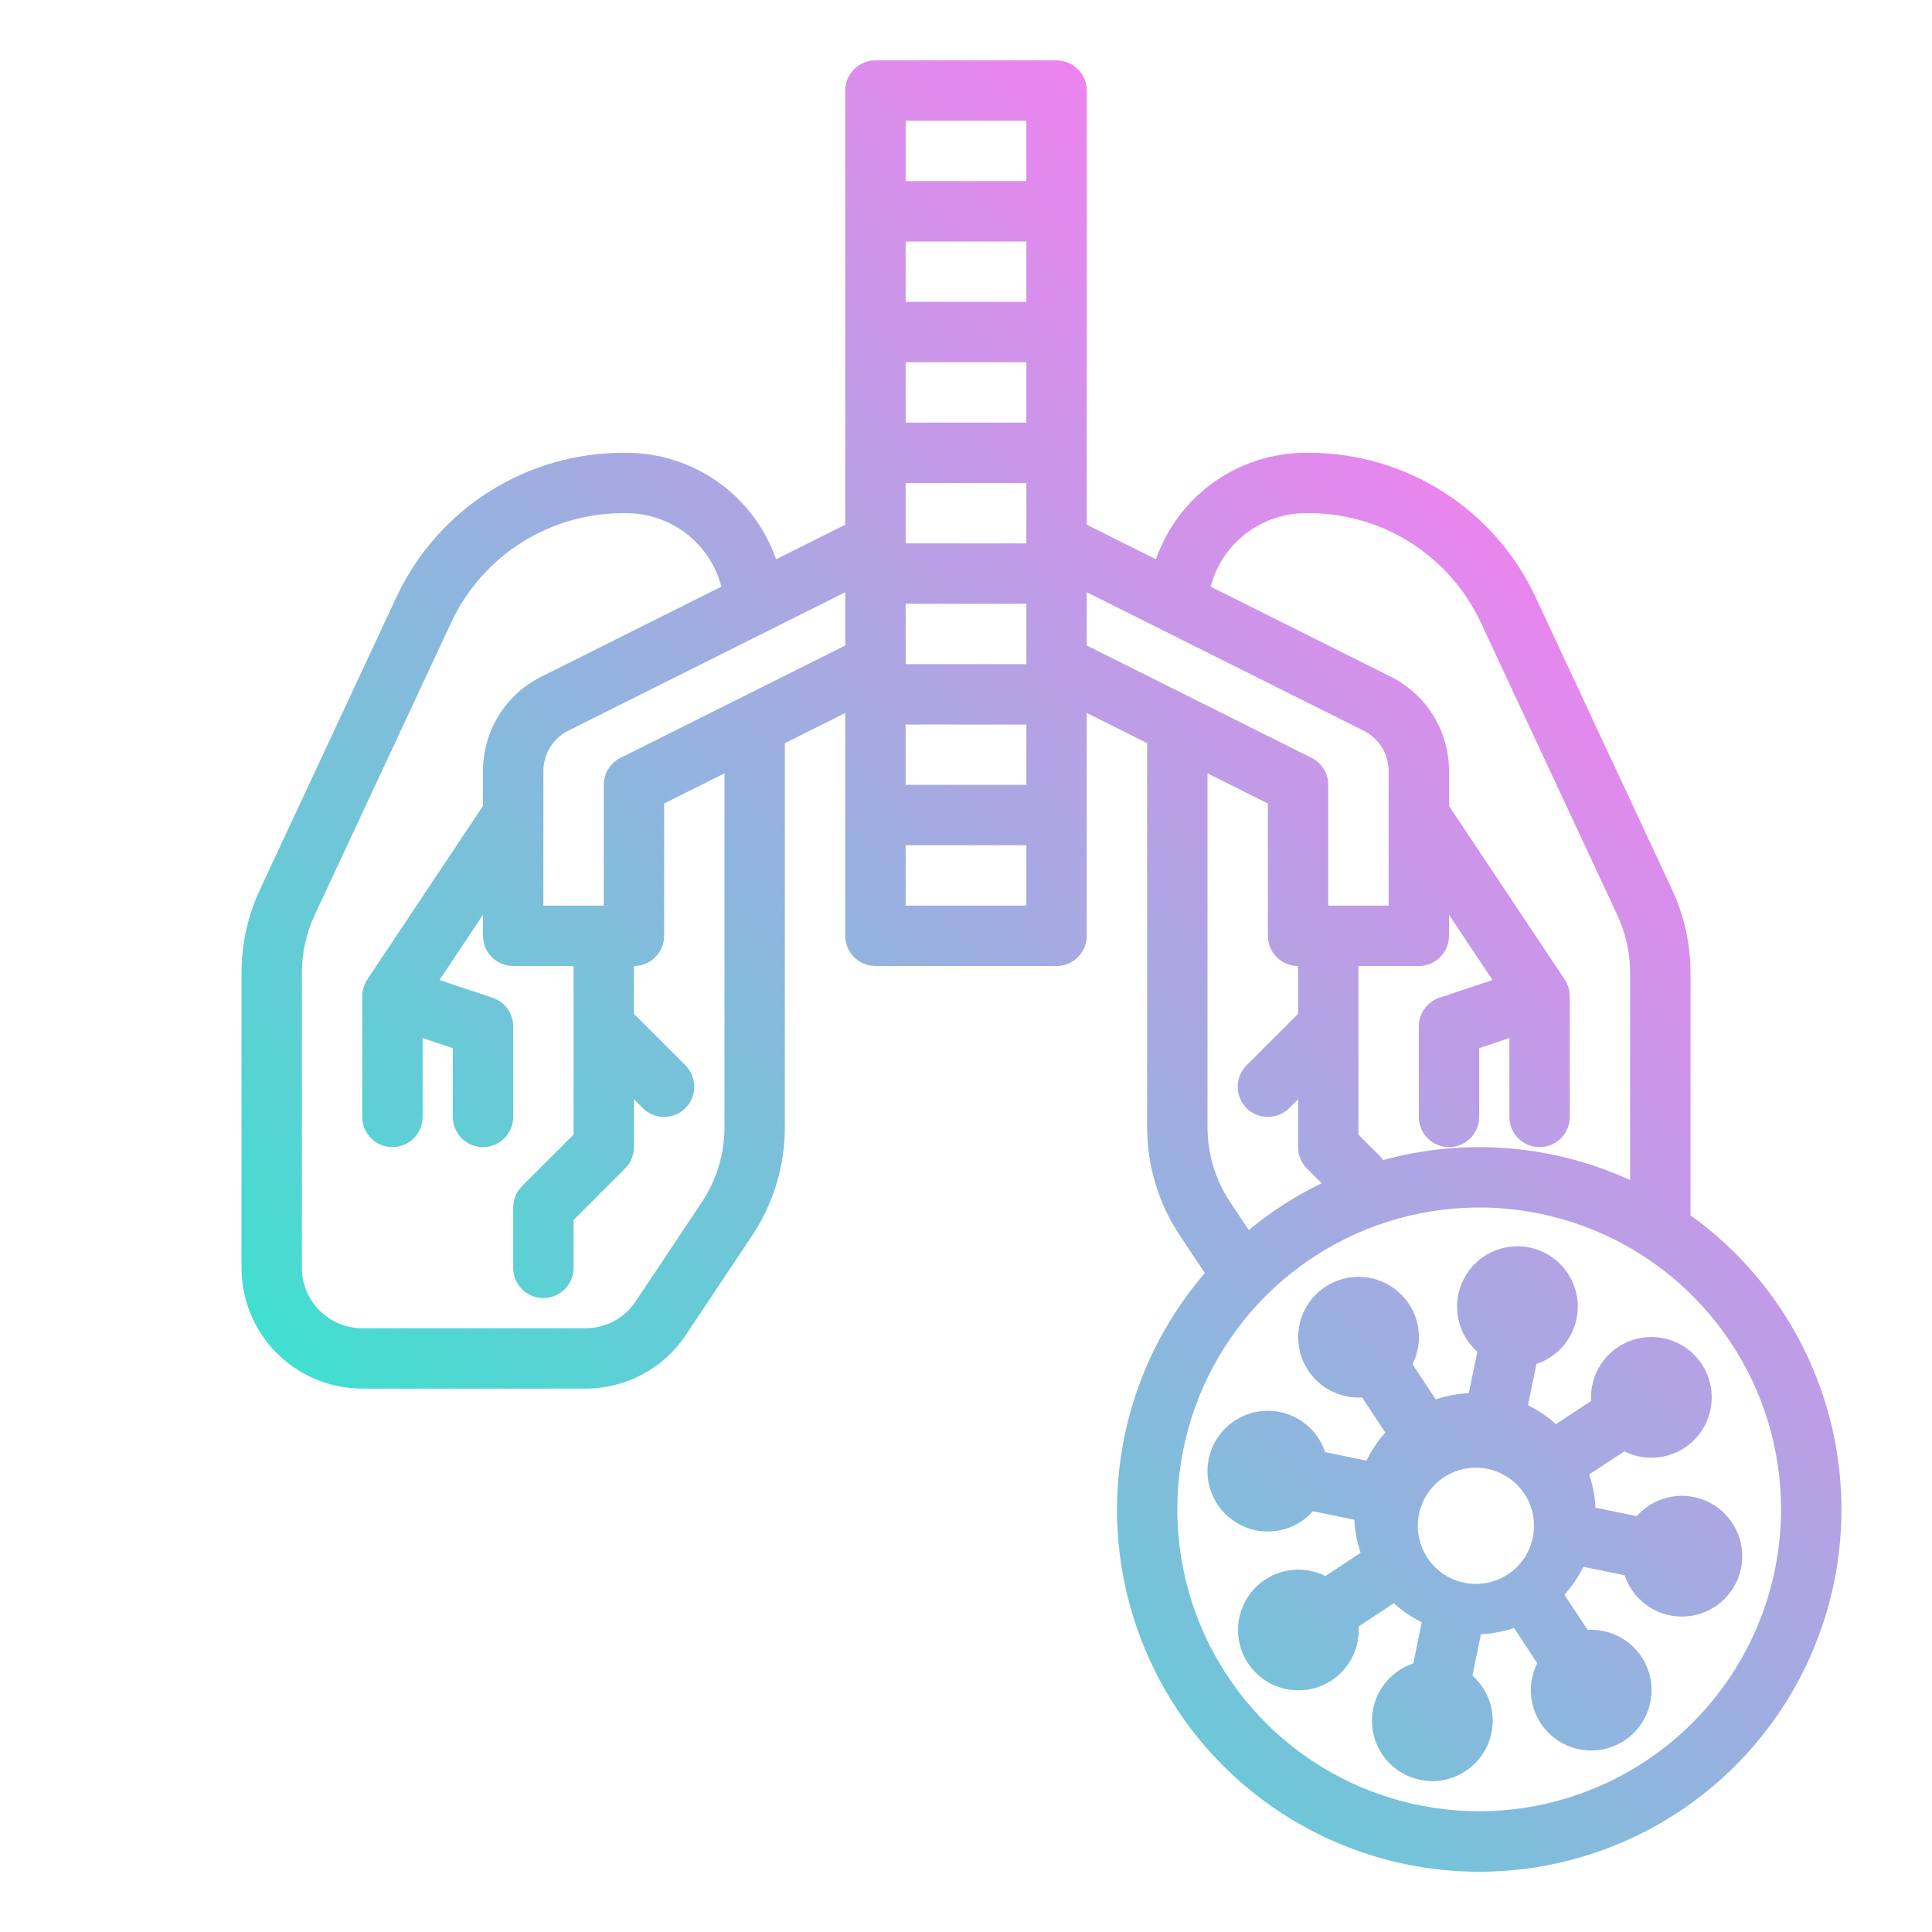 <?xml version="1.0" encoding="UTF-8" standalone="no"?> <svg width="512" height="512" viewBox="0 0 512 512" fill="none" xmlns="http://www.w3.org/2000/svg">
<path d="M448 322.073V257.762C447.989 250.165 446.324 242.661 443.122 235.771L406.87 158.09C401.535 146.726 393.081 137.112 382.492 130.368C371.903 123.624 359.616 120.029 347.062 120H346C337.278 120.011 328.776 122.733 321.669 127.79C314.562 132.846 309.203 139.986 306.333 148.222L288 139.056V24C288 21.878 287.157 19.843 285.657 18.343C284.157 16.843 282.122 16 280 16H232C229.878 16 227.843 16.843 226.343 18.343C224.843 19.843 224 21.878 224 24V139.056L205.676 148.218C202.807 139.98 197.446 132.838 190.338 127.782C183.229 122.726 174.723 120.007 166 120H164.938C152.384 120.029 140.097 123.624 129.508 130.368C118.919 137.112 110.465 146.726 105.13 158.09L68.878 235.771C65.676 242.661 64.011 250.165 64 257.762V336C64.01 344.484 67.384 352.618 73.383 358.617C79.382 364.616 87.516 367.99 96 368H155.156C160.425 368.006 165.614 366.707 170.259 364.221C174.905 361.735 178.863 358.137 181.781 353.75L199.267 327.522C204.97 318.984 208.01 308.945 208 298.678V196.944L224 188.944V248C224 250.122 224.843 252.157 226.343 253.657C227.843 255.157 229.878 256 232 256H280C282.122 256 284.157 255.157 285.657 253.657C287.157 252.157 288 250.122 288 248V188.944L304 196.944V298.678C303.99 308.945 307.03 318.984 312.733 327.522L319.301 337.373C306.67 352.028 298.762 370.158 296.614 389.386C294.466 408.613 298.179 428.041 307.265 445.122C316.351 462.203 330.387 476.14 347.532 485.105C364.676 494.07 384.13 497.645 403.342 495.361C422.554 493.077 440.628 485.041 455.193 472.306C469.758 459.571 480.135 442.732 484.963 423.997C489.792 405.262 488.846 385.505 482.25 367.317C475.654 349.129 463.716 333.358 448.001 322.073H448ZM192 298.678C192.007 305.786 189.902 312.736 185.954 318.647L168.469 344.875C167.01 347.069 165.031 348.867 162.708 350.11C160.385 351.353 157.791 352.003 155.156 352H96C91.758 351.995 87.691 350.308 84.692 347.308C81.692 344.309 80.005 340.242 80 336V257.762C80.008 252.502 81.16 247.307 83.377 242.537L119.629 164.855C123.67 156.246 130.075 148.963 138.097 143.854C146.119 138.745 155.428 136.021 164.938 136H166C171.759 136.003 177.354 137.915 181.909 141.438C186.464 144.961 189.723 149.895 191.174 155.468L143.474 179.316C138.813 181.629 134.893 185.2 132.158 189.627C129.423 194.053 127.983 199.157 128 204.36V213.578L97.344 259.562C96.468 260.876 96 262.42 96 264V296C96 298.122 96.843 300.157 98.343 301.657C99.843 303.157 101.878 304 104 304C106.122 304 108.157 303.157 109.657 301.657C111.157 300.157 112 298.122 112 296V275.1L120 277.767V296C120 298.122 120.843 300.157 122.343 301.657C123.843 303.157 125.878 304 128 304C130.122 304 132.157 303.157 133.657 301.657C135.157 300.157 136 298.122 136 296V272C136 270.321 135.472 268.684 134.49 267.322C133.508 265.96 132.123 264.941 130.53 264.41L116.466 259.722L128 242.422V248C128 250.122 128.843 252.157 130.343 253.657C131.843 255.157 133.878 256 136 256H152V300.687L138.343 314.343C137.6 315.086 137.011 315.968 136.609 316.938C136.207 317.909 136 318.949 136 320V336C136 338.122 136.843 340.157 138.343 341.657C139.843 343.157 141.878 344 144 344C146.122 344 148.157 343.157 149.657 341.657C151.157 340.157 152 338.122 152 336V323.313L165.657 309.657C166.4 308.914 166.989 308.032 167.391 307.062C167.793 306.091 168 305.051 168 304V291.314L170.343 293.657C171.086 294.4 171.968 294.989 172.938 295.391C173.909 295.793 174.949 296 176 296C177.051 296 178.091 295.793 179.062 295.391C180.032 294.989 180.914 294.4 181.657 293.657C182.4 292.914 182.989 292.032 183.391 291.062C183.793 290.091 184 289.051 184 288C184 286.949 183.793 285.909 183.391 284.938C182.989 283.968 182.4 283.086 181.657 282.343L168 268.686V256C170.122 256 172.157 255.157 173.657 253.657C175.157 252.157 176 250.122 176 248V212.944L192 204.944V298.678ZM224 171.056L164.422 200.845C163.093 201.509 161.976 202.531 161.195 203.794C160.414 205.058 160 206.514 160 208V240H144V204.36C143.993 202.13 144.61 199.942 145.782 198.045C146.955 196.148 148.635 194.618 150.633 193.627L224 156.944V171.056ZM272 240H240V224H272V240ZM272 208H240V192H272V208ZM272 176H240V160H272V176ZM272 144H240V128H272V144ZM272 112H240V96H272V112ZM272 80H240V64H272V80ZM272 48H240V32H272V48ZM346 136H347.062C356.572 136.021 365.881 138.745 373.903 143.854C381.925 148.963 388.33 156.246 392.371 164.855L428.623 242.537C430.84 247.307 431.992 252.502 432 257.762V312.741C411.489 303.332 388.317 301.451 366.557 307.429C366.29 307.041 365.989 306.678 365.657 306.343L360 300.687V274.829V256H376C378.122 256 380.157 255.157 381.657 253.657C383.157 252.157 384 250.122 384 248V242.422L395.534 259.722L381.47 264.41C379.877 264.941 378.492 265.96 377.51 267.322C376.528 268.684 376 270.321 376 272V296C376 298.122 376.843 300.157 378.343 301.657C379.843 303.157 381.878 304 384 304C386.122 304 388.157 303.157 389.657 301.657C391.157 300.157 392 298.122 392 296V277.766L400 275.099V296C400 298.122 400.843 300.157 402.343 301.657C403.843 303.157 405.878 304 408 304C410.122 304 412.157 303.157 413.657 301.657C415.157 300.157 416 298.122 416 296V264C416 262.42 415.532 260.876 414.656 259.562L384 213.578V204.36C384.017 199.156 382.576 194.052 379.84 189.626C377.105 185.199 373.184 181.628 368.522 179.316L320.831 155.471C322.284 149.9 325.543 144.968 330.096 141.445C334.65 137.922 340.243 136.007 346 136V136ZM288 171.056V156.944L361.366 193.627C363.364 194.618 365.045 196.148 366.217 198.045C367.39 199.942 368.007 202.13 368 204.36V240H352V208C352 206.514 351.586 205.058 350.805 203.794C350.024 202.531 348.907 201.509 347.578 200.845L288 171.056ZM344 256V268.686L330.343 282.343C328.843 283.843 328 285.878 328 288C328 290.122 328.843 292.157 330.343 293.657C331.843 295.157 333.878 296 336 296C338.122 296 340.157 295.157 341.657 293.657L344 291.314V304C344 305.051 344.207 306.091 344.609 307.062C345.011 308.032 345.6 308.914 346.343 309.657L350.25 313.564C343.339 316.917 336.855 321.085 330.934 325.979L326.046 318.647C322.098 312.736 319.993 305.786 320 298.678V204.944L336 212.944V248C336 250.122 336.843 252.157 338.343 253.657C339.843 255.157 341.878 256 344 256ZM392 480C376.177 480 360.71 475.308 347.554 466.518C334.398 457.727 324.145 445.233 318.09 430.615C312.035 415.997 310.45 399.911 313.537 384.393C316.624 368.874 324.243 354.62 335.431 343.431C346.62 332.243 360.874 324.624 376.393 321.537C391.911 318.45 407.997 320.035 422.615 326.09C437.233 332.145 449.727 342.398 458.518 355.554C467.308 368.71 472 384.177 472 400C471.976 421.21 463.54 441.544 448.542 456.542C433.544 471.54 413.21 479.976 392 480V480ZM448.931 396.742C446.182 396.177 443.332 396.347 440.67 397.233C438.007 398.12 435.624 399.692 433.762 401.792L422.826 399.545C422.682 396.554 422.114 393.598 421.138 390.767L430.46 384.623C433.609 386.201 437.191 386.695 440.649 386.03C444.108 385.365 447.251 383.577 449.59 380.943C451.929 378.31 453.333 374.979 453.586 371.465C453.838 367.952 452.925 364.454 450.987 361.513C449.048 358.572 446.194 356.353 442.866 355.2C439.538 354.047 435.923 354.024 432.58 355.135C429.238 356.246 426.356 358.429 424.38 361.345C422.405 364.261 421.447 367.747 421.655 371.263L412.327 377.41C410.107 375.406 407.616 373.725 404.927 372.417L407.179 361.458C410.521 360.347 413.404 358.164 415.379 355.248C417.354 352.332 418.312 348.846 418.104 345.33C417.896 341.814 416.533 338.465 414.228 335.802C411.922 333.139 408.803 331.311 405.353 330.602C401.903 329.893 398.315 330.343 395.146 331.88C391.978 333.418 389.405 335.958 387.827 339.107C386.249 342.256 385.755 345.838 386.42 349.297C387.085 352.755 388.873 355.898 391.506 358.237L389.254 369.197C386.267 369.339 383.314 369.902 380.484 370.867L374.337 361.54C375.915 358.391 376.409 354.809 375.744 351.351C375.079 347.892 373.291 344.749 370.657 342.41C368.024 340.071 364.692 338.667 361.179 338.414C357.666 338.162 354.168 339.075 351.227 341.014C348.286 342.952 346.067 345.807 344.914 349.135C343.761 352.463 343.738 356.078 344.849 359.421C345.96 362.763 348.143 365.645 351.059 367.62C353.976 369.596 357.462 370.553 360.978 370.345L367.125 379.672C365.121 381.892 363.439 384.383 362.131 387.072L351.172 384.82C350.061 381.478 347.878 378.595 344.962 376.62C342.046 374.644 338.559 373.686 335.043 373.894C331.527 374.103 328.178 375.465 325.515 377.771C322.853 380.076 321.025 383.196 320.316 386.646C319.607 390.096 320.057 393.684 321.595 396.853C323.132 400.021 325.673 402.594 328.822 404.172C331.971 405.749 335.553 406.244 339.012 405.578C342.471 404.913 345.613 403.125 347.952 400.491L358.911 402.744C359.053 405.731 359.615 408.684 360.581 411.514L351.254 417.661C348.105 416.083 344.523 415.589 341.065 416.254C337.606 416.919 334.463 418.707 332.124 421.341C329.785 423.974 328.381 427.306 328.128 430.819C327.876 434.332 328.789 437.83 330.728 440.771C332.666 443.712 335.521 445.931 338.849 447.084C342.177 448.237 345.792 448.26 349.135 447.149C352.477 446.038 355.359 443.855 357.334 440.939C359.31 438.022 360.267 434.536 360.059 431.02L369.381 424.877C371.598 426.89 374.09 428.578 376.781 429.89L374.534 440.826C371.192 441.937 368.31 444.12 366.334 447.036C364.359 449.953 363.402 453.439 363.61 456.955C363.818 460.471 365.181 463.82 367.487 466.483C369.792 469.145 372.912 470.973 376.362 471.681C379.812 472.39 383.4 471.941 386.568 470.403C389.737 468.865 392.31 466.325 393.887 463.176C395.465 460.026 395.959 456.445 395.294 452.986C394.628 449.527 392.84 446.385 390.207 444.046L392.457 433.095C395.444 432.95 398.396 432.382 401.223 431.407L407.377 440.743C405.799 443.892 405.305 447.474 405.97 450.932C406.635 454.391 408.423 457.534 411.057 459.873C413.69 462.212 417.022 463.616 420.535 463.869C424.048 464.121 427.546 463.208 430.487 461.269C433.428 459.331 435.647 456.476 436.8 453.148C437.953 449.82 437.976 446.205 436.865 442.862C435.754 439.52 433.571 436.638 430.655 434.663C427.738 432.687 424.252 431.73 420.736 431.938L414.592 422.616C416.606 420.4 418.294 417.908 419.605 415.216L430.541 417.463C431.428 420.127 433.001 422.51 435.101 424.374C437.201 426.237 439.754 427.515 442.505 428.079C445.255 428.643 448.106 428.473 450.769 427.586C453.433 426.699 455.817 425.127 457.68 423.027C459.544 420.927 460.822 418.373 461.386 415.623C461.95 412.872 461.78 410.022 460.893 407.358C460.006 404.694 458.434 402.31 456.334 400.447C454.234 398.583 451.68 397.305 448.93 396.741L448.931 396.742ZM406.531 404.359C406.53 408.443 404.906 412.359 402.018 415.246C399.13 418.133 395.213 419.755 391.129 419.754C387.045 419.754 383.128 418.131 380.241 415.243C377.353 412.355 375.731 408.438 375.731 404.354C375.731 400.271 377.353 396.354 380.241 393.466C383.128 390.578 387.045 388.955 391.129 388.954C395.213 388.954 399.13 390.576 402.018 393.463C404.906 396.35 406.53 400.266 406.531 404.35V404.359Z" fill="url(#paint0_linear_1_12917)"/>
<defs>
<linearGradient id="paint0_linear_1_12917" x1="150.48" y1="435.714" x2="426.754" y2="159.44" gradientUnits="userSpaceOnUse">
<stop stop-color="#41DFD0"/>
<stop offset="1" stop-color="#EE83EF"/>
</linearGradient>
</defs>
</svg>
